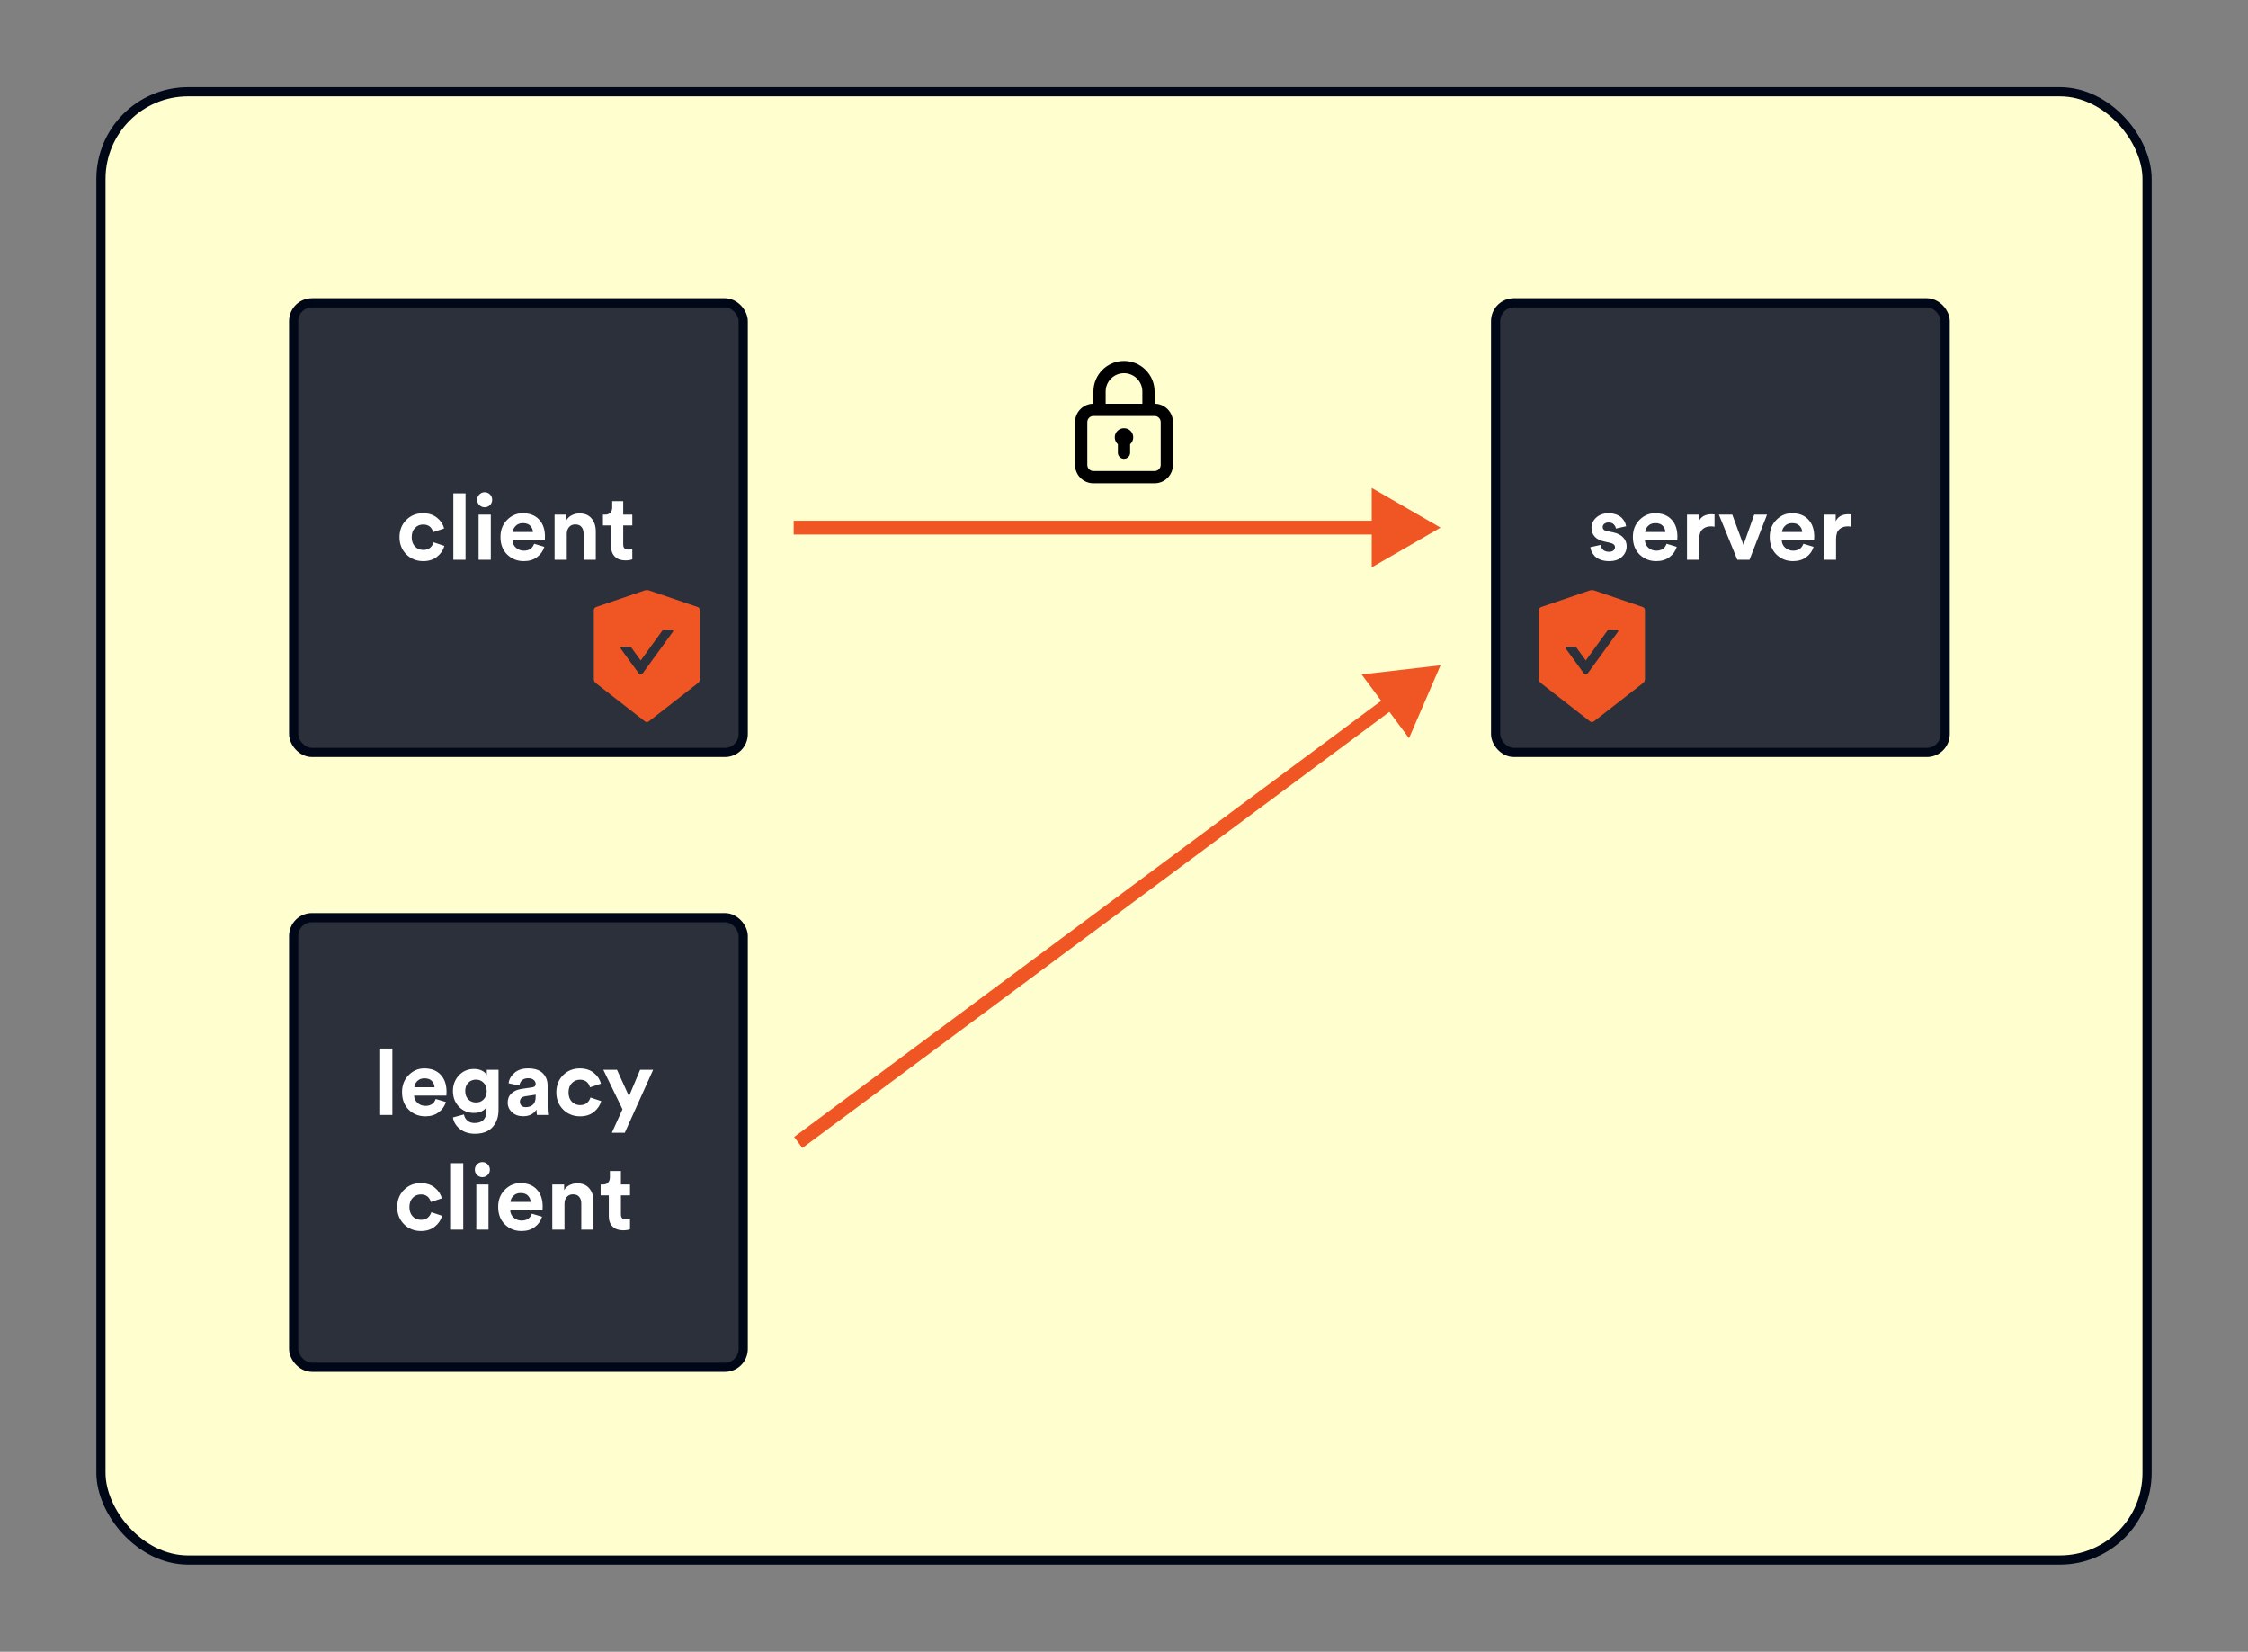 <svg width="490" height="360" viewBox="0 0 490 360" fill="none" xmlns="http://www.w3.org/2000/svg">
<rect x="0" y="0" width="490" height="360" fill="#808080" stroke="none"/>
<rect x="22" y="20" width="446" height="320" rx="19" fill="#FFFECE" stroke="#000717" stroke-width="2"/>
<rect x="64" y="66" width="98" height="98" rx="4" fill="#2B303A" stroke="#000717" stroke-width="2"/>
<rect x="326" y="66" width="98" height="98" rx="4" fill="#2B303A" stroke="#000717" stroke-width="2"/>
<path d="M245 93.333C244.594 93.328 244.196 93.448 243.861 93.676C243.525 93.904 243.267 94.229 243.122 94.608C242.976 94.987 242.951 95.402 243.048 95.796C243.146 96.19 243.361 96.545 243.667 96.813V98.666C243.667 99.02 243.807 99.359 244.057 99.609C244.307 99.859 244.646 99.999 245 99.999C245.354 99.999 245.693 99.859 245.943 99.609C246.193 99.359 246.333 99.02 246.333 98.666V96.813C246.639 96.545 246.854 96.19 246.952 95.796C247.049 95.402 247.024 94.987 246.878 94.608C246.733 94.229 246.475 93.904 246.139 93.676C245.804 93.448 245.406 93.328 245 93.333V93.333ZM251.667 87.999V85.333C251.667 83.565 250.964 81.869 249.714 80.619C248.464 79.368 246.768 78.666 245 78.666C243.232 78.666 241.536 79.368 240.286 80.619C239.036 81.869 238.333 83.565 238.333 85.333V87.999C237.272 87.999 236.255 88.421 235.505 89.171C234.755 89.921 234.333 90.939 234.333 91.999V101.333C234.333 102.394 234.755 103.411 235.505 104.161C236.255 104.911 237.272 105.333 238.333 105.333H251.667C252.728 105.333 253.745 104.911 254.495 104.161C255.245 103.411 255.667 102.394 255.667 101.333V91.999C255.667 90.939 255.245 89.921 254.495 89.171C253.745 88.421 252.728 87.999 251.667 87.999ZM241 85.333C241 84.272 241.421 83.254 242.172 82.504C242.922 81.754 243.939 81.333 245 81.333C246.061 81.333 247.078 81.754 247.828 82.504C248.579 83.254 249 84.272 249 85.333V87.999H241V85.333ZM253 101.333C253 101.686 252.86 102.025 252.609 102.275C252.359 102.526 252.02 102.666 251.667 102.666H238.333C237.98 102.666 237.641 102.526 237.391 102.275C237.14 102.025 237 101.686 237 101.333V91.999C237 91.646 237.14 91.307 237.391 91.056C237.641 90.806 237.98 90.666 238.333 90.666H251.667C252.02 90.666 252.359 90.806 252.609 91.056C252.86 91.307 253 91.646 253 91.999V101.333Z" fill="black"/>
<path d="M358.091 132.309L347.472 128.691C347.344 128.647 347.172 128.625 347 128.625C346.828 128.625 346.656 128.647 346.528 128.691L335.909 132.309C335.65 132.397 335.438 132.697 335.438 132.972V148.047C335.438 148.322 335.616 148.684 335.831 148.856L346.603 157.25C346.712 157.334 346.853 157.378 346.997 157.378C347.141 157.378 347.284 157.334 347.391 157.25L358.163 148.856C358.378 148.688 358.556 148.325 358.556 148.047V132.972C358.562 132.697 358.35 132.4 358.091 132.309V132.309ZM352.703 137.647L346.059 146.794C346.013 146.858 345.952 146.91 345.881 146.946C345.81 146.981 345.732 147 345.653 147C345.574 147 345.496 146.981 345.425 146.946C345.355 146.91 345.294 146.858 345.247 146.794L341.297 141.356C341.178 141.191 341.297 140.959 341.5 140.959H343.225C343.384 140.959 343.538 141.037 343.631 141.166L345.653 143.947L350.369 137.453C350.462 137.325 350.612 137.247 350.775 137.247H352.5C352.703 137.25 352.822 137.481 352.703 137.647V137.647Z" fill="#F05623"/>
<path d="M152.091 132.309L141.472 128.691C141.344 128.647 141.172 128.625 141 128.625C140.828 128.625 140.656 128.647 140.528 128.691L129.909 132.309C129.65 132.397 129.438 132.697 129.438 132.972V148.047C129.438 148.322 129.616 148.684 129.831 148.856L140.603 157.25C140.712 157.334 140.853 157.378 140.997 157.378C141.141 157.378 141.284 157.334 141.391 157.25L152.163 148.856C152.378 148.688 152.556 148.325 152.556 148.047V132.972C152.562 132.697 152.35 132.4 152.091 132.309V132.309ZM146.703 137.647L140.059 146.794C140.013 146.858 139.952 146.91 139.881 146.946C139.81 146.981 139.732 147 139.653 147C139.574 147 139.496 146.981 139.425 146.946C139.355 146.91 139.294 146.858 139.247 146.794L135.297 141.356C135.178 141.191 135.297 140.959 135.5 140.959H137.225C137.384 140.959 137.538 141.037 137.631 141.166L139.653 143.947L144.369 137.453C144.462 137.325 144.612 137.247 144.775 137.247H146.5C146.703 137.25 146.822 137.481 146.703 137.647V137.647Z" fill="#F05623"/>
<path d="M314 115L299 106.34V123.66L314 115ZM173 116.5H300.5V113.5H173V116.5Z" fill="#F05623"/>
<path d="M92.237 114.32C91.53 114.32 90.936 114.567 90.457 115.06C89.977 115.553 89.737 116.227 89.737 117.08C89.737 117.933 89.977 118.613 90.457 119.12C90.95 119.613 91.55 119.86 92.257 119.86C92.883 119.86 93.383 119.7 93.757 119.38C94.13 119.047 94.383 118.653 94.516 118.2L96.856 118.98C96.617 119.887 96.097 120.667 95.296 121.32C94.496 121.973 93.483 122.3 92.257 122.3C90.79 122.3 89.556 121.807 88.556 120.82C87.57 119.82 87.076 118.573 87.076 117.08C87.076 115.573 87.563 114.327 88.537 113.34C89.523 112.353 90.737 111.86 92.177 111.86C93.43 111.86 94.457 112.187 95.257 112.84C96.056 113.48 96.57 114.26 96.796 115.18L94.416 115.98C94.097 114.873 93.37 114.32 92.237 114.32ZM101.473 122H98.813V107.52H101.473V122ZM106.98 122H104.32V112.16H106.98V122ZM104 108.94C104 108.487 104.16 108.1 104.48 107.78C104.8 107.447 105.187 107.28 105.64 107.28C106.094 107.28 106.48 107.44 106.8 107.76C107.12 108.08 107.28 108.473 107.28 108.94C107.28 109.38 107.12 109.76 106.8 110.08C106.48 110.4 106.094 110.56 105.64 110.56C105.187 110.56 104.8 110.4 104.48 110.08C104.16 109.76 104 109.38 104 108.94ZM111.768 115.96H116.168C116.142 115.413 115.942 114.953 115.568 114.58C115.208 114.207 114.675 114.02 113.968 114.02C113.328 114.02 112.808 114.22 112.408 114.62C112.008 115.02 111.795 115.467 111.768 115.96ZM116.428 118.52L118.648 119.18C118.382 120.087 117.855 120.833 117.068 121.42C116.295 122.007 115.328 122.3 114.168 122.3C112.755 122.3 111.555 121.827 110.568 120.88C109.582 119.92 109.088 118.64 109.088 117.04C109.088 115.52 109.568 114.28 110.528 113.32C111.488 112.347 112.622 111.86 113.928 111.86C115.448 111.86 116.635 112.313 117.488 113.22C118.355 114.127 118.788 115.373 118.788 116.96C118.788 117.067 118.782 117.187 118.768 117.32C118.768 117.453 118.768 117.56 118.768 117.64L118.748 117.78H111.708C111.735 118.42 111.988 118.953 112.468 119.38C112.948 119.807 113.522 120.02 114.188 120.02C115.322 120.02 116.068 119.52 116.428 118.52ZM123.543 116.34V122H120.883V112.16H123.463V113.38C123.743 112.9 124.143 112.533 124.663 112.28C125.183 112.027 125.73 111.9 126.303 111.9C127.463 111.9 128.343 112.267 128.943 113C129.556 113.72 129.863 114.653 129.863 115.8V122H127.203V116.26C127.203 115.673 127.05 115.2 126.743 114.84C126.45 114.48 125.996 114.3 125.383 114.3C124.823 114.3 124.376 114.493 124.043 114.88C123.71 115.267 123.543 115.753 123.543 116.34ZM135.843 109.22V112.16H137.823V114.52H135.843V118.64C135.843 119.053 135.936 119.347 136.123 119.52C136.309 119.693 136.603 119.78 137.003 119.78C137.363 119.78 137.636 119.753 137.823 119.7V121.9C137.436 122.06 136.936 122.14 136.323 122.14C135.363 122.14 134.603 121.873 134.043 121.34C133.483 120.793 133.203 120.047 133.203 119.1V114.52H131.423V112.16H131.923C132.416 112.16 132.789 112.02 133.043 111.74C133.309 111.447 133.443 111.067 133.443 110.6V109.22H135.843Z" fill="white"/>
<path d="M346.644 119.26L348.924 118.76C348.951 119.187 349.118 119.547 349.424 119.84C349.744 120.12 350.178 120.26 350.724 120.26C351.138 120.26 351.458 120.167 351.684 119.98C351.911 119.793 352.024 119.56 352.024 119.28C352.024 118.787 351.671 118.467 350.964 118.32L349.664 118.02C348.744 117.82 348.051 117.46 347.584 116.94C347.131 116.42 346.904 115.8 346.904 115.08C346.904 114.187 347.251 113.427 347.944 112.8C348.651 112.173 349.531 111.86 350.584 111.86C351.251 111.86 351.838 111.96 352.344 112.16C352.851 112.347 353.244 112.593 353.524 112.9C353.804 113.193 354.018 113.493 354.164 113.8C354.311 114.107 354.404 114.407 354.444 114.7L352.224 115.2C352.171 114.853 352.011 114.547 351.744 114.28C351.491 114.013 351.111 113.88 350.604 113.88C350.258 113.88 349.958 113.973 349.704 114.16C349.464 114.347 349.344 114.58 349.344 114.86C349.344 115.34 349.644 115.633 350.244 115.74L351.644 116.04C352.591 116.24 353.311 116.607 353.804 117.14C354.311 117.673 354.564 118.313 354.564 119.06C354.564 119.94 354.231 120.7 353.564 121.34C352.898 121.98 351.958 122.3 350.744 122.3C350.051 122.3 349.431 122.2 348.884 122C348.338 121.787 347.911 121.52 347.604 121.2C347.311 120.867 347.084 120.54 346.924 120.22C346.778 119.887 346.684 119.567 346.644 119.26ZM358.604 115.96H363.004C362.977 115.413 362.777 114.953 362.404 114.58C362.044 114.207 361.511 114.02 360.804 114.02C360.164 114.02 359.644 114.22 359.244 114.62C358.844 115.02 358.631 115.467 358.604 115.96ZM363.264 118.52L365.484 119.18C365.217 120.087 364.691 120.833 363.904 121.42C363.131 122.007 362.164 122.3 361.004 122.3C359.591 122.3 358.391 121.827 357.404 120.88C356.417 119.92 355.924 118.64 355.924 117.04C355.924 115.52 356.404 114.28 357.364 113.32C358.324 112.347 359.457 111.86 360.764 111.86C362.284 111.86 363.471 112.313 364.324 113.22C365.191 114.127 365.624 115.373 365.624 116.96C365.624 117.067 365.617 117.187 365.604 117.32C365.604 117.453 365.604 117.56 365.604 117.64L365.584 117.78H358.544C358.571 118.42 358.824 118.953 359.304 119.38C359.784 119.807 360.357 120.02 361.024 120.02C362.157 120.02 362.904 119.52 363.264 118.52ZM373.719 112.12V114.8C373.452 114.747 373.185 114.72 372.919 114.72C372.159 114.72 371.545 114.94 371.079 115.38C370.612 115.807 370.379 116.513 370.379 117.5V122H367.719V112.16H370.299V113.62C370.779 112.593 371.712 112.08 373.099 112.08C373.245 112.08 373.452 112.093 373.719 112.12ZM385.163 112.16L381.343 122H378.683L374.663 112.16H377.583L380.023 118.76L382.363 112.16H385.163ZM388.428 115.96H392.828C392.802 115.413 392.602 114.953 392.228 114.58C391.868 114.207 391.335 114.02 390.628 114.02C389.988 114.02 389.468 114.22 389.068 114.62C388.668 115.02 388.455 115.467 388.428 115.96ZM393.088 118.52L395.308 119.18C395.042 120.087 394.515 120.833 393.728 121.42C392.955 122.007 391.988 122.3 390.828 122.3C389.415 122.3 388.215 121.827 387.228 120.88C386.242 119.92 385.748 118.64 385.748 117.04C385.748 115.52 386.228 114.28 387.188 113.32C388.148 112.347 389.282 111.86 390.588 111.86C392.108 111.86 393.295 112.313 394.148 113.22C395.015 114.127 395.448 115.373 395.448 116.96C395.448 117.067 395.442 117.187 395.428 117.32C395.428 117.453 395.428 117.56 395.428 117.64L395.408 117.78H388.368C388.395 118.42 388.648 118.953 389.128 119.38C389.608 119.807 390.182 120.02 390.848 120.02C391.982 120.02 392.728 119.52 393.088 118.52ZM403.543 112.12V114.8C403.276 114.747 403.01 114.72 402.743 114.72C401.983 114.72 401.37 114.94 400.903 115.38C400.436 115.807 400.203 116.513 400.203 117.5V122H397.543V112.16H400.123V113.62C400.603 112.593 401.536 112.08 402.923 112.08C403.07 112.08 403.276 112.093 403.543 112.12Z" fill="white"/>
<rect x="64" y="200" width="98" height="98" rx="4" fill="#2B303A" stroke="#000717" stroke-width="2"/>
<path d="M314 145L296.795 146.993L307.123 160.897L314 145ZM174.894 250.204L304.057 154.254L302.268 151.846L173.106 247.796L174.894 250.204Z" fill="#F05623"/>
<path d="M85.523 243H82.863V228.52H85.523V243ZM90.311 236.96H94.711C94.684 236.413 94.484 235.953 94.111 235.58C93.751 235.207 93.218 235.02 92.511 235.02C91.871 235.02 91.351 235.22 90.951 235.62C90.551 236.02 90.338 236.467 90.311 236.96ZM94.971 239.52L97.191 240.18C96.924 241.087 96.398 241.833 95.611 242.42C94.838 243.007 93.871 243.3 92.711 243.3C91.298 243.3 90.098 242.827 89.111 241.88C88.124 240.92 87.631 239.64 87.631 238.04C87.631 236.52 88.111 235.28 89.071 234.32C90.031 233.347 91.165 232.86 92.471 232.86C93.991 232.86 95.178 233.313 96.031 234.22C96.898 235.127 97.331 236.373 97.331 237.96C97.331 238.067 97.325 238.187 97.311 238.32C97.311 238.453 97.311 238.56 97.311 238.64L97.291 238.78H90.251C90.278 239.42 90.531 239.953 91.011 240.38C91.491 240.807 92.064 241.02 92.731 241.02C93.865 241.02 94.611 240.52 94.971 239.52ZM98.726 243.54L101.126 242.9C101.219 243.447 101.473 243.893 101.886 244.24C102.299 244.587 102.813 244.76 103.426 244.76C105.173 244.76 106.046 243.847 106.046 242.02V241.3C105.819 241.66 105.473 241.96 105.006 242.2C104.539 242.44 103.973 242.56 103.306 242.56C101.999 242.56 100.906 242.107 100.026 241.2C99.159 240.293 98.726 239.153 98.726 237.78C98.726 236.447 99.159 235.313 100.026 234.38C100.893 233.447 101.986 232.98 103.306 232.98C104.026 232.98 104.626 233.113 105.106 233.38C105.586 233.633 105.919 233.947 106.106 234.32V233.16H108.666V241.94C108.666 243.42 108.239 244.647 107.386 245.62C106.533 246.607 105.239 247.1 103.506 247.1C102.213 247.1 101.126 246.753 100.246 246.06C99.379 245.367 98.873 244.527 98.726 243.54ZM103.766 240.28C104.446 240.28 104.999 240.053 105.426 239.6C105.866 239.147 106.086 238.54 106.086 237.78C106.086 237.033 105.859 236.433 105.406 235.98C104.966 235.527 104.419 235.3 103.766 235.3C103.086 235.3 102.519 235.527 102.066 235.98C101.626 236.433 101.406 237.033 101.406 237.78C101.406 238.54 101.626 239.147 102.066 239.6C102.506 240.053 103.073 240.28 103.766 240.28ZM110.662 240.32C110.662 239.48 110.935 238.807 111.482 238.3C112.028 237.793 112.735 237.473 113.602 237.34L116.022 236.98C116.515 236.913 116.762 236.68 116.762 236.28C116.762 235.907 116.615 235.6 116.322 235.36C116.042 235.12 115.635 235 115.102 235C114.542 235 114.095 235.153 113.762 235.46C113.442 235.767 113.262 236.147 113.222 236.6L110.862 236.1C110.955 235.247 111.375 234.493 112.122 233.84C112.868 233.187 113.855 232.86 115.082 232.86C116.548 232.86 117.628 233.213 118.322 233.92C119.015 234.613 119.362 235.507 119.362 236.6V241.44C119.362 242.027 119.402 242.547 119.482 243H117.042C116.975 242.707 116.942 242.313 116.942 241.82C116.315 242.793 115.348 243.28 114.042 243.28C113.028 243.28 112.208 242.987 111.582 242.4C110.968 241.813 110.662 241.12 110.662 240.32ZM114.602 241.3C115.228 241.3 115.742 241.127 116.142 240.78C116.555 240.42 116.762 239.833 116.762 239.02V238.58L114.542 238.92C113.728 239.04 113.322 239.453 113.322 240.16C113.322 240.48 113.435 240.753 113.662 240.98C113.888 241.193 114.202 241.3 114.602 241.3ZM126.424 235.32C125.717 235.32 125.124 235.567 124.644 236.06C124.164 236.553 123.924 237.227 123.924 238.08C123.924 238.933 124.164 239.613 124.644 240.12C125.137 240.613 125.737 240.86 126.444 240.86C127.071 240.86 127.571 240.7 127.944 240.38C128.317 240.047 128.571 239.653 128.704 239.2L131.044 239.98C130.804 240.887 130.284 241.667 129.484 242.32C128.684 242.973 127.671 243.3 126.444 243.3C124.977 243.3 123.744 242.807 122.744 241.82C121.757 240.82 121.264 239.573 121.264 238.08C121.264 236.573 121.751 235.327 122.724 234.34C123.711 233.353 124.924 232.86 126.364 232.86C127.617 232.86 128.644 233.187 129.444 233.84C130.244 234.48 130.757 235.26 130.984 236.18L128.604 236.98C128.284 235.873 127.557 235.32 126.424 235.32ZM136.185 246.88H133.365L135.685 241.76L131.505 233.16H134.485L137.105 238.92L139.525 233.16H142.365L136.185 246.88ZM91.737 260.32C91.03 260.32 90.436 260.567 89.957 261.06C89.477 261.553 89.237 262.227 89.237 263.08C89.237 263.933 89.477 264.613 89.957 265.12C90.45 265.613 91.05 265.86 91.757 265.86C92.383 265.86 92.883 265.7 93.257 265.38C93.63 265.047 93.883 264.653 94.016 264.2L96.356 264.98C96.117 265.887 95.597 266.667 94.796 267.32C93.996 267.973 92.983 268.3 91.757 268.3C90.29 268.3 89.056 267.807 88.056 266.82C87.07 265.82 86.576 264.573 86.576 263.08C86.576 261.573 87.063 260.327 88.037 259.34C89.023 258.353 90.237 257.86 91.677 257.86C92.93 257.86 93.957 258.187 94.757 258.84C95.556 259.48 96.07 260.26 96.296 261.18L93.916 261.98C93.597 260.873 92.87 260.32 91.737 260.32ZM100.973 268H98.313V253.52H100.973V268ZM106.48 268H103.82V258.16H106.48V268ZM103.5 254.94C103.5 254.487 103.66 254.1 103.98 253.78C104.3 253.447 104.687 253.28 105.14 253.28C105.594 253.28 105.98 253.44 106.3 253.76C106.62 254.08 106.78 254.473 106.78 254.94C106.78 255.38 106.62 255.76 106.3 256.08C105.98 256.4 105.594 256.56 105.14 256.56C104.687 256.56 104.3 256.4 103.98 256.08C103.66 255.76 103.5 255.38 103.5 254.94ZM111.268 261.96H115.668C115.642 261.413 115.442 260.953 115.068 260.58C114.708 260.207 114.175 260.02 113.468 260.02C112.828 260.02 112.308 260.22 111.908 260.62C111.508 261.02 111.295 261.467 111.268 261.96ZM115.928 264.52L118.148 265.18C117.882 266.087 117.355 266.833 116.568 267.42C115.795 268.007 114.828 268.3 113.668 268.3C112.255 268.3 111.055 267.827 110.068 266.88C109.082 265.92 108.588 264.64 108.588 263.04C108.588 261.52 109.068 260.28 110.028 259.32C110.988 258.347 112.122 257.86 113.428 257.86C114.948 257.86 116.135 258.313 116.988 259.22C117.855 260.127 118.288 261.373 118.288 262.96C118.288 263.067 118.282 263.187 118.268 263.32C118.268 263.453 118.268 263.56 118.268 263.64L118.248 263.78H111.208C111.235 264.42 111.488 264.953 111.968 265.38C112.448 265.807 113.022 266.02 113.688 266.02C114.822 266.02 115.568 265.52 115.928 264.52ZM123.043 262.34V268H120.383V258.16H122.963V259.38C123.243 258.9 123.643 258.533 124.163 258.28C124.683 258.027 125.23 257.9 125.803 257.9C126.963 257.9 127.843 258.267 128.443 259C129.056 259.72 129.363 260.653 129.363 261.8V268H126.703V262.26C126.703 261.673 126.55 261.2 126.243 260.84C125.95 260.48 125.496 260.3 124.883 260.3C124.323 260.3 123.876 260.493 123.543 260.88C123.21 261.267 123.043 261.753 123.043 262.34ZM135.343 255.22V258.16H137.323V260.52H135.343V264.64C135.343 265.053 135.436 265.347 135.623 265.52C135.809 265.693 136.103 265.78 136.503 265.78C136.863 265.78 137.136 265.753 137.323 265.7V267.9C136.936 268.06 136.436 268.14 135.823 268.14C134.863 268.14 134.103 267.873 133.543 267.34C132.983 266.793 132.703 266.047 132.703 265.1V260.52H130.923V258.16H131.423C131.916 258.16 132.289 258.02 132.543 257.74C132.809 257.447 132.943 257.067 132.943 256.6V255.22H135.343Z" fill="white"/>
</svg>
